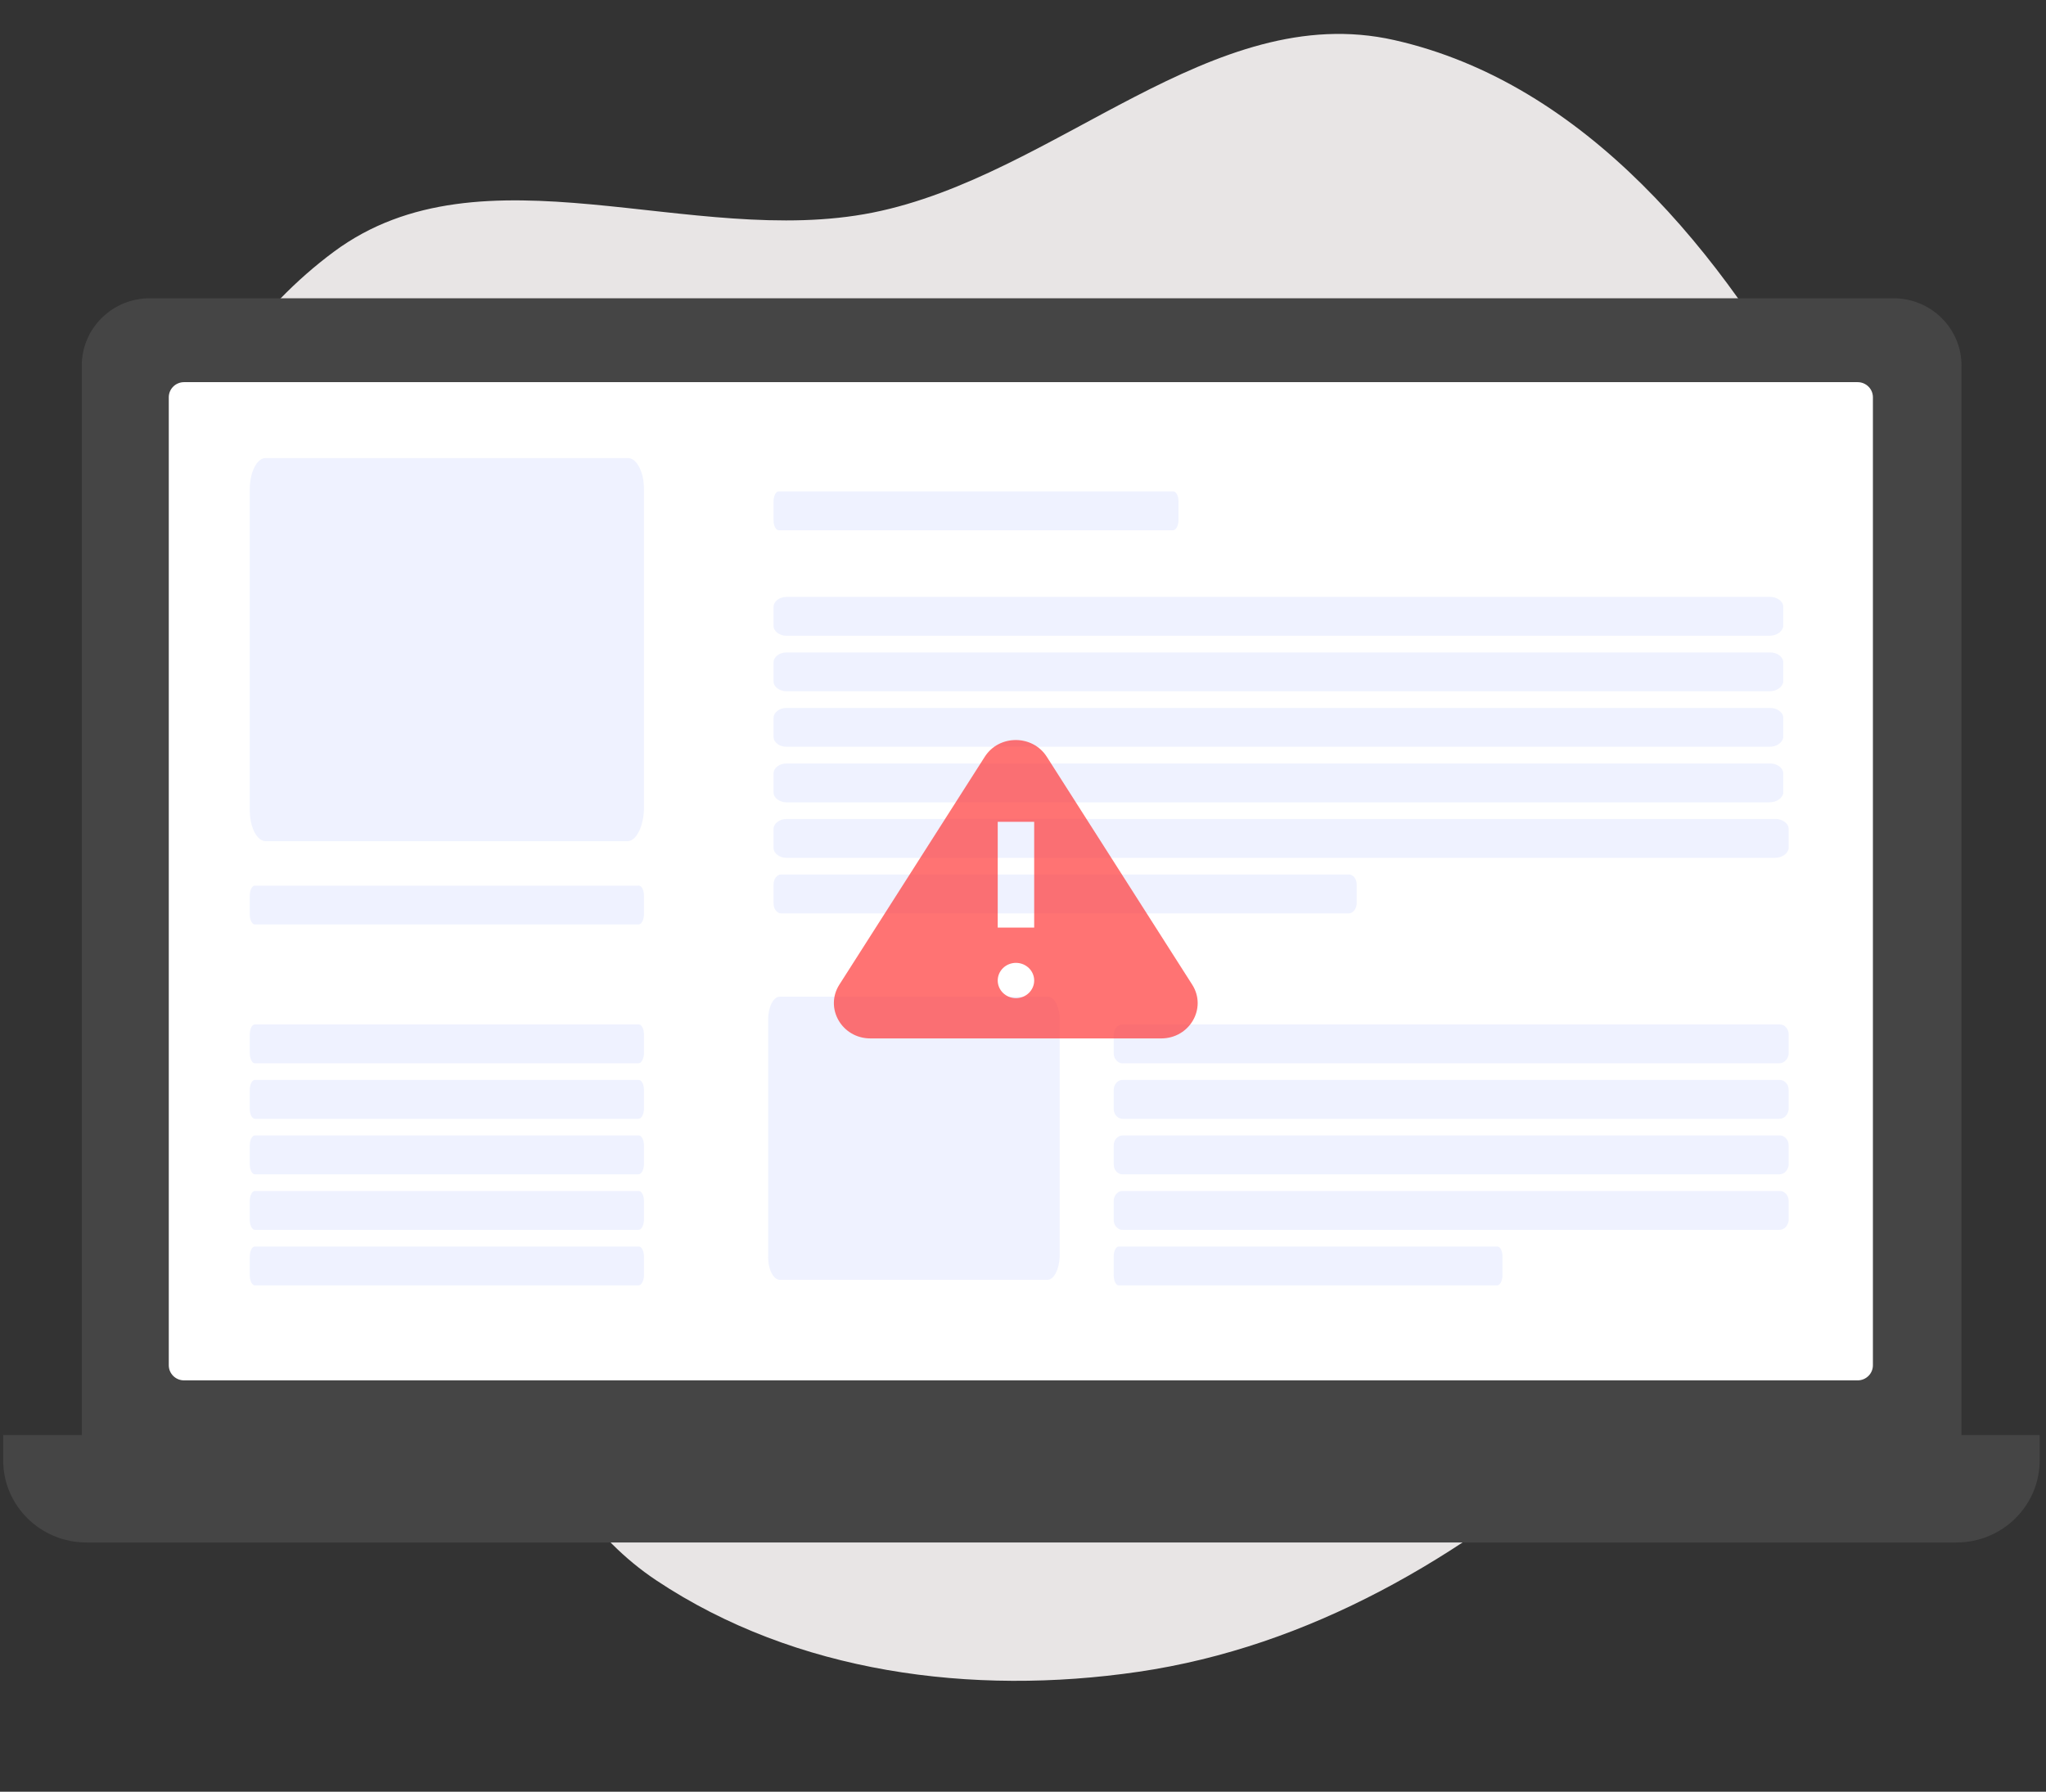 <svg width="290" height="254" viewBox="0 0 290 254" fill="none" xmlns="http://www.w3.org/2000/svg">
<rect x="0" y="0" width="290" height="254" fill="#333333" stroke="none"/>
<path fill-rule="evenodd" clip-rule="evenodd" d="M47.325 35.685C68.421 20.048 98.008 35.268 123.691 30.14C149.757 24.936 171.774 -0.145 197.614 5.68C224.723 11.793 244.272 35.992 257.601 60.332C270.98 84.761 277.673 113.473 271.621 140.818C265.826 166.999 245.915 186.969 225.663 204.633C207.104 220.821 185.631 233.448 161.343 237.002C137.77 240.451 112.764 237.179 93.033 224.042C74.648 211.802 71.231 187.466 59.156 168.966C45.493 148.034 19.95 133.659 17.732 108.677C15.361 81.969 25.685 51.724 47.325 35.685Z" fill="#E8E5E5"/>
<path d="M268.369 216.308H21.246C15.912 216.308 11.591 212.04 11.591 206.77V51.82C11.591 46.55 15.912 42.282 21.246 42.282H268.369C273.703 42.282 278.024 46.55 278.024 51.82V206.777C278.024 212.04 273.697 216.308 268.369 216.308Z" fill="#454545"/>
<path d="M277.314 218.664H12.246C5.731 218.664 0.45 213.447 0.45 207.012V203.438H289.104V207.012C289.104 213.447 283.828 218.664 277.314 218.664Z" fill="#454545"/>
<path d="M270.124 49.195H18.741V196.16H270.124V49.195Z" fill="#454545"/>
<path d="M118.542 203.439L122.121 209.068H172.526L175.853 203.439H118.542Z" fill="#454545"/>
<path d="M263.299 195.687H26.09C24.891 195.687 23.923 194.725 23.923 193.547V56.315C23.923 55.131 24.898 54.175 26.09 54.175H263.299C264.498 54.175 265.466 55.137 265.466 56.315V193.547C265.466 194.732 264.491 195.687 263.299 195.687Z" fill="white"/>
<path opacity="0.55" d="M88.923 119.251H37.647C36.472 119.251 35.404 117.371 35.404 114.865V69.328C35.404 67.03 36.365 64.941 37.647 64.941H89.03C90.205 64.941 91.273 66.821 91.273 69.328V114.865C91.166 117.162 90.205 119.251 88.923 119.251Z" fill="#E2E7FE"/>
<path opacity="0.55" d="M148.465 181.433H110.535C109.666 181.433 108.875 180.043 108.875 178.191V144.533C108.875 142.834 109.587 141.29 110.535 141.29H148.544C149.413 141.29 150.203 142.68 150.203 144.533V178.191C150.124 179.889 149.413 181.433 148.465 181.433Z" fill="#E2E7FE"/>
<path opacity="0.55" d="M90.496 150.736H36.121C35.762 150.736 35.404 150.149 35.404 149.329V146.633C35.404 145.929 35.702 145.226 36.121 145.226H90.556C90.914 145.226 91.273 145.812 91.273 146.633V149.446C91.213 150.149 90.914 150.736 90.496 150.736Z" fill="#E2E7FE"/>
<path opacity="0.55" d="M90.496 158.607H36.121C35.762 158.607 35.404 158.021 35.404 157.2V154.504C35.404 153.8 35.702 153.097 36.121 153.097H90.556C90.914 153.097 91.273 153.683 91.273 154.504V157.317C91.213 158.021 90.914 158.607 90.496 158.607Z" fill="#E2E7FE"/>
<path opacity="0.55" d="M90.496 166.478H36.121C35.762 166.478 35.404 165.892 35.404 165.071V162.375C35.404 161.671 35.702 160.968 36.121 160.968H90.556C90.914 160.968 91.273 161.554 91.273 162.375V165.188C91.213 165.892 90.914 166.478 90.496 166.478Z" fill="#E2E7FE"/>
<path opacity="0.55" d="M90.496 174.349H36.121C35.762 174.349 35.404 173.763 35.404 172.942V170.246C35.404 169.542 35.702 168.839 36.121 168.839H90.556C90.914 168.839 91.273 169.425 91.273 170.246V173.059C91.213 173.763 90.914 174.349 90.496 174.349Z" fill="#E2E7FE"/>
<path opacity="0.55" d="M90.496 182.22H36.121C35.762 182.22 35.404 181.634 35.404 180.813V178.117C35.404 177.414 35.702 176.71 36.121 176.71H90.556C90.914 176.71 91.273 177.296 91.273 178.117V180.93C91.213 181.634 90.914 182.22 90.496 182.22Z" fill="#E2E7FE"/>
<path opacity="0.55" d="M252.193 150.736H159.085C158.471 150.736 157.857 150.149 157.857 149.329V146.633C157.857 145.929 158.369 145.226 159.085 145.226H252.296C252.91 145.226 253.524 145.812 253.524 146.633V149.446C253.421 150.149 252.91 150.736 252.193 150.736Z" fill="#E2E7FE"/>
<path opacity="0.55" d="M252.193 158.607H159.085C158.471 158.607 157.857 158.021 157.857 157.2V154.504C157.857 153.8 158.369 153.097 159.085 153.097H252.296C252.91 153.097 253.524 153.683 253.524 154.504V157.317C253.421 158.021 252.91 158.607 252.193 158.607Z" fill="#E2E7FE"/>
<path opacity="0.55" d="M252.193 166.478H159.085C158.471 166.478 157.857 165.892 157.857 165.071V162.375C157.857 161.671 158.369 160.968 159.085 160.968H252.296C252.91 160.968 253.524 161.554 253.524 162.375V165.188C253.421 165.892 252.91 166.478 252.193 166.478Z" fill="#E2E7FE"/>
<path opacity="0.55" d="M252.193 174.349H159.085C158.471 174.349 157.857 173.763 157.857 172.942V170.246C157.857 169.542 158.369 168.839 159.085 168.839H252.296C252.91 168.839 253.524 169.425 253.524 170.246V173.059C253.421 173.763 252.91 174.349 252.193 174.349Z" fill="#E2E7FE"/>
<path opacity="0.55" d="M212.195 182.22H158.564C158.211 182.22 157.857 181.634 157.857 180.813V178.117C157.857 177.414 158.152 176.71 158.564 176.71H212.254C212.607 176.71 212.961 177.296 212.961 178.117V180.93C212.902 181.634 212.607 182.22 212.195 182.22Z" fill="#E2E7FE"/>
<path opacity="0.55" d="M250.768 90.128H111.478C110.559 90.128 109.641 89.542 109.641 88.722V86.025C109.641 85.322 110.406 84.618 111.478 84.618H250.921C251.84 84.618 252.758 85.205 252.758 86.025V88.839C252.605 89.542 251.84 90.128 250.768 90.128Z" fill="#E2E7FE"/>
<path opacity="0.55" d="M166.243 75.173H110.378C110.009 75.173 109.641 74.587 109.641 73.766V71.07C109.641 70.367 109.948 69.663 110.378 69.663H166.304C166.673 69.663 167.041 70.25 167.041 71.07V73.884C166.979 74.587 166.673 75.173 166.243 75.173Z" fill="#E2E7FE"/>
<path opacity="0.55" d="M250.768 97.999H111.478C110.559 97.999 109.641 97.413 109.641 96.593V93.896C109.641 93.193 110.406 92.49 111.478 92.49H250.921C251.84 92.49 252.758 93.076 252.758 93.896V96.71C252.605 97.413 251.84 97.999 250.768 97.999Z" fill="#E2E7FE"/>
<path opacity="0.55" d="M250.768 105.87H111.478C110.559 105.87 109.641 105.284 109.641 104.464V101.767C109.641 101.064 110.406 100.361 111.478 100.361H250.921C251.84 100.361 252.758 100.947 252.758 101.767V104.581C252.605 105.284 251.84 105.87 250.768 105.87Z" fill="#E2E7FE"/>
<path opacity="0.55" d="M250.768 113.742H111.478C110.559 113.742 109.641 113.155 109.641 112.335V109.638C109.641 108.935 110.406 108.232 111.478 108.232H250.921C251.84 108.232 252.758 108.818 252.758 109.638V112.452C252.605 113.155 251.84 113.742 250.768 113.742Z" fill="#E2E7FE"/>
<path opacity="0.55" d="M251.523 121.613H111.487C110.564 121.613 109.641 121.026 109.641 120.206V117.51C109.641 116.806 110.41 116.103 111.487 116.103H251.677C252.6 116.103 253.524 116.689 253.524 117.51V120.323C253.37 121.026 252.6 121.613 251.523 121.613Z" fill="#E2E7FE"/>
<path opacity="0.55" d="M191.148 129.484H110.702C110.171 129.484 109.641 128.898 109.641 128.077V125.381C109.641 124.677 110.083 123.974 110.702 123.974H191.236C191.766 123.974 192.297 124.56 192.297 125.381V128.194C192.208 128.898 191.766 129.484 191.148 129.484Z" fill="#E2E7FE"/>
<path opacity="0.55" d="M90.496 131.058H36.121C35.762 131.058 35.404 130.472 35.404 129.651V126.955C35.404 126.252 35.702 125.548 36.121 125.548H90.556C90.914 125.548 91.273 126.134 91.273 126.955V129.768C91.213 130.472 90.914 131.058 90.496 131.058Z" fill="#E2E7FE"/>
<path d="M275.731 203.438C275.731 203.53 216.598 203.609 143.668 203.609C70.711 203.609 11.591 203.53 11.591 203.438C11.591 203.347 70.711 203.268 143.668 203.268C216.598 203.268 275.731 203.34 275.731 203.438Z" fill="#454545"/>
<g opacity="0.7">
<path d="M139.581 107.283C141.599 104.118 146.354 104.118 148.373 107.283L168.981 139.584C171.106 142.915 168.63 147.211 164.585 147.211H123.369C119.323 147.211 116.847 142.915 118.972 139.584L139.581 107.283ZM146.585 139C146.585 137.619 145.428 136.5 144.001 136.5C142.575 136.5 141.418 137.619 141.418 139C141.418 140.381 142.575 141.5 144.001 141.5C145.428 141.5 146.585 140.381 146.585 139ZM141.418 116.5L141.418 131.5H146.585V116.5H141.418Z" fill="#FF3838"/>
</g>
</svg>
